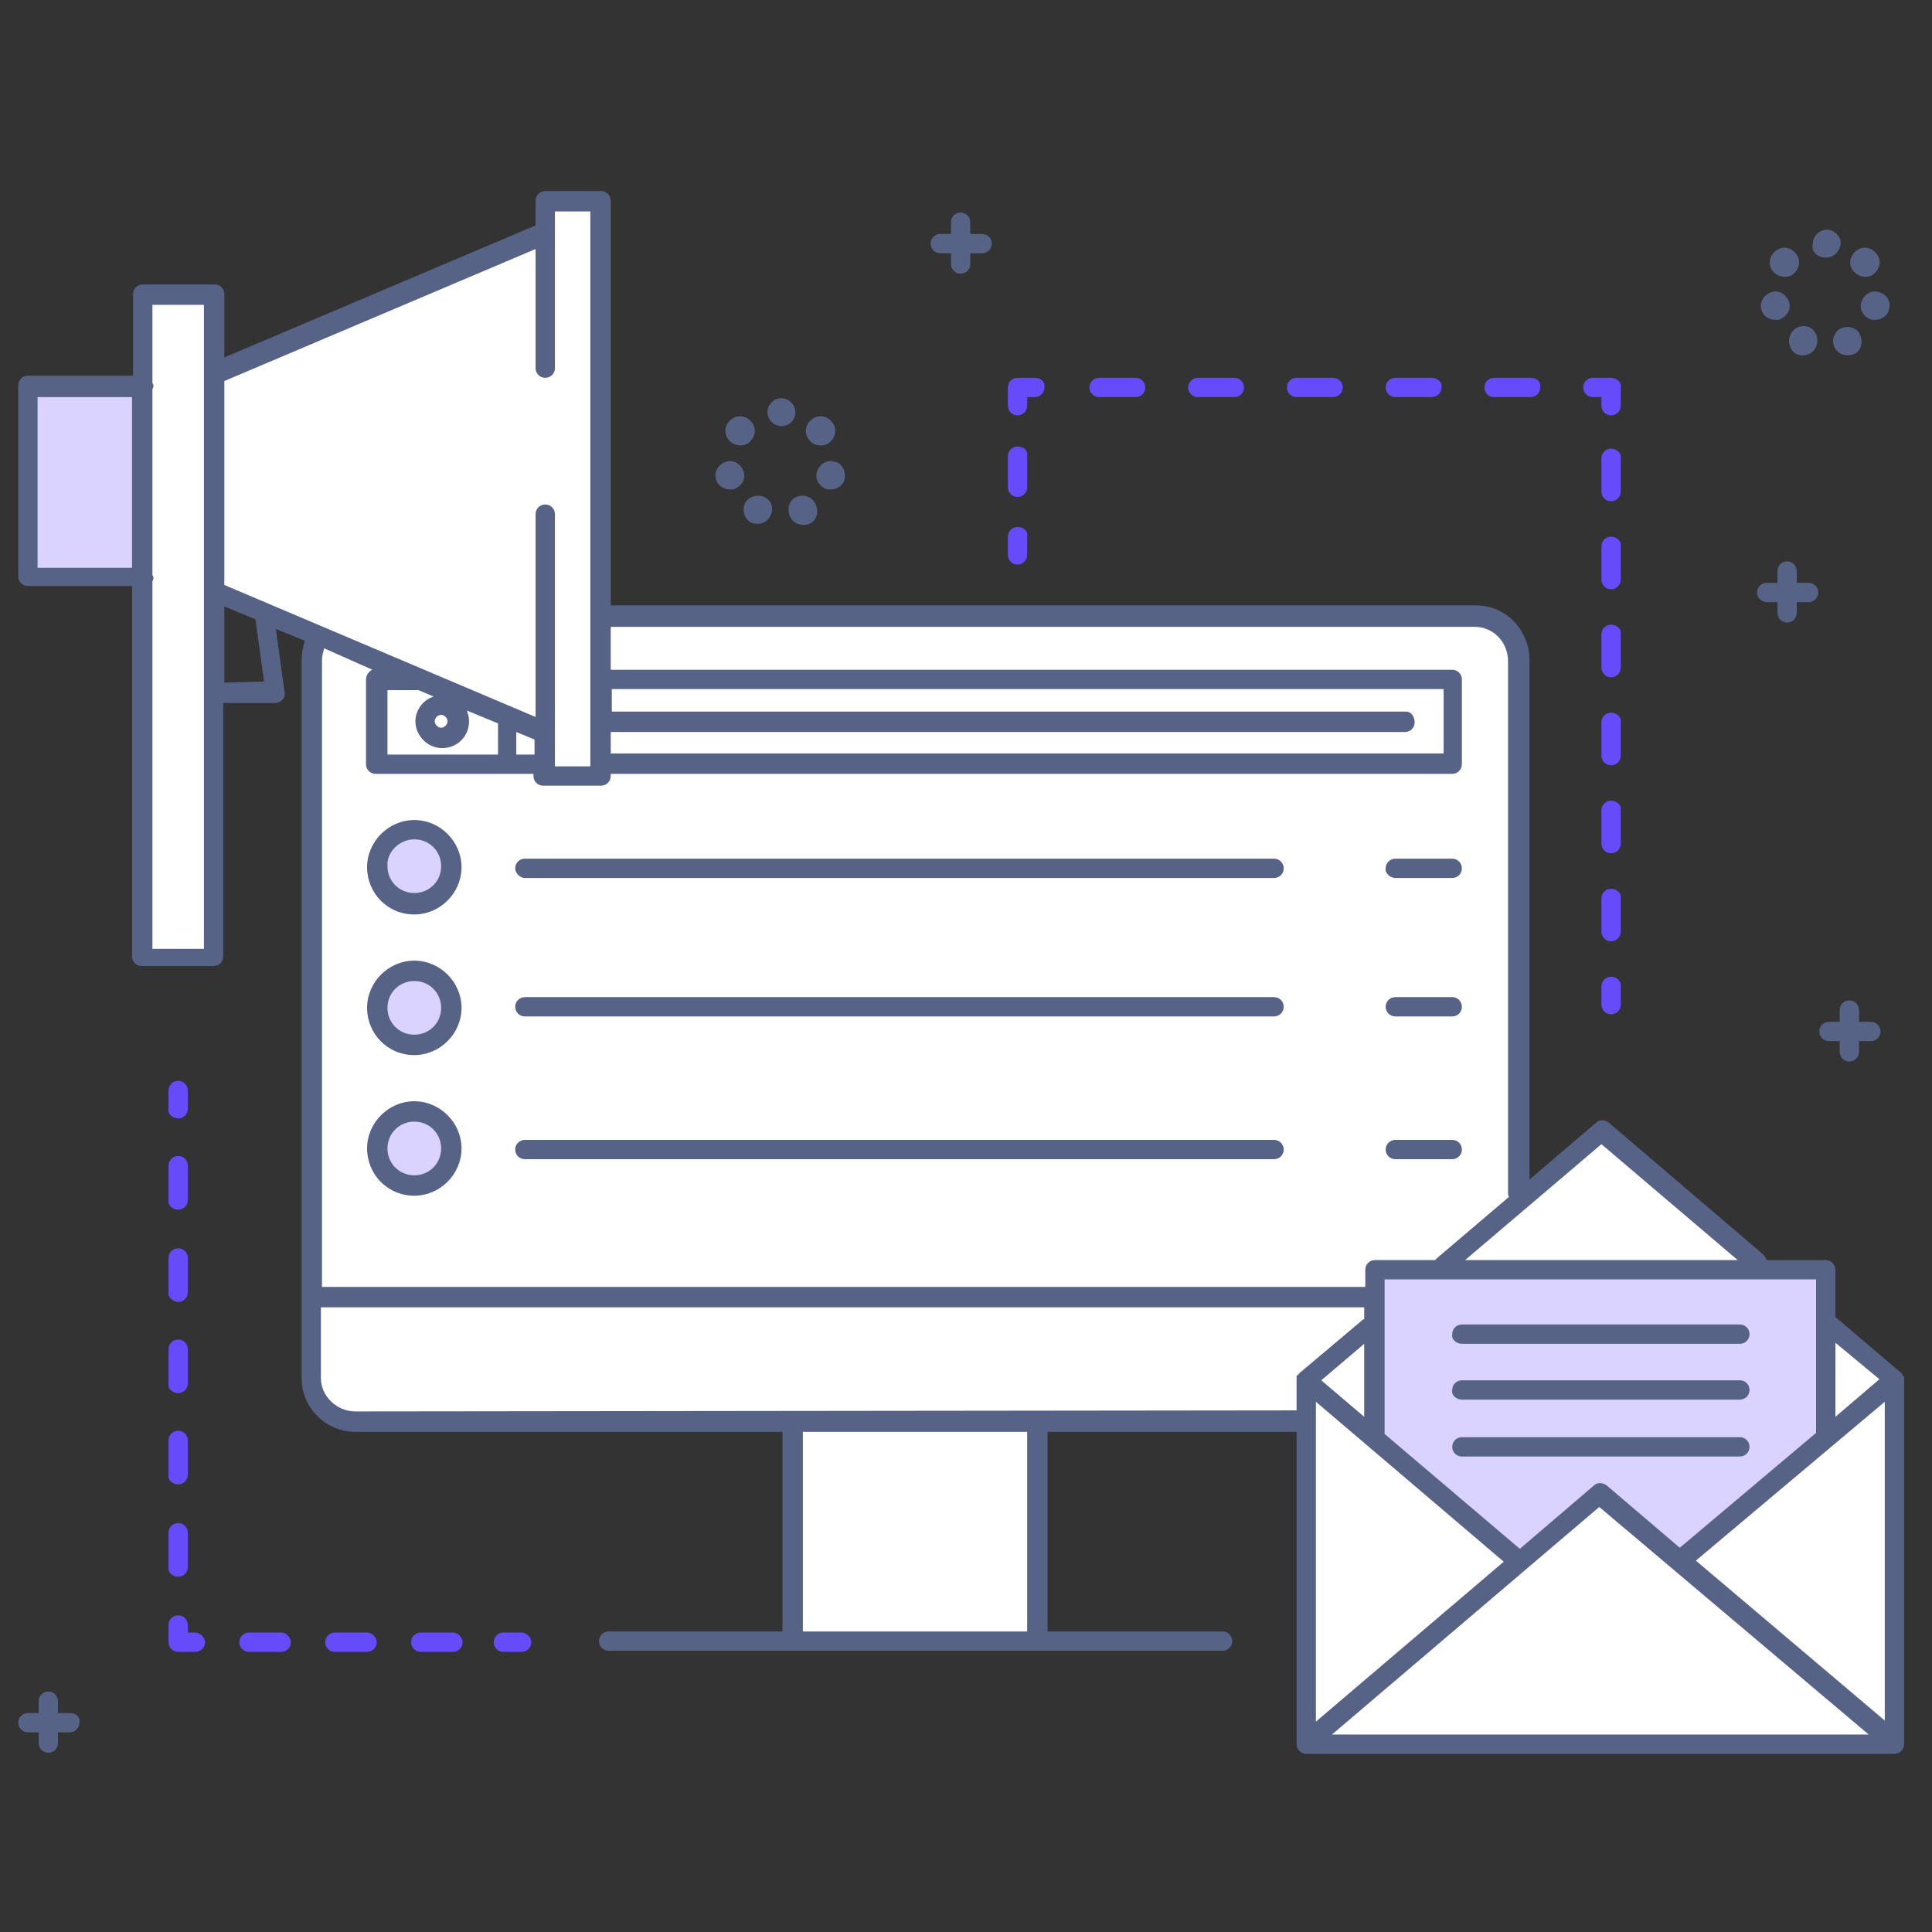 <?xml version="1.0" encoding="utf-8"?>
<!-- Generator: Adobe Illustrator 22.1.0, SVG Export Plug-In . SVG Version: 6.00 Build 0)  -->
<svg version="1.1" id="Слой_1" xmlns="http://www.w3.org/2000/svg" xmlns:xlink="http://www.w3.org/1999/xlink" x="0px" y="0px"
	 viewBox="0 0 180 180" style="enable-background:new 0 0 180 180;" xml:space="preserve">
<rect x="0" y="0" width="180" height="180" fill="#333333" stroke="none"/>
<style type="text/css">
	.st0{fill:#FFFFFF;}
	.st1{fill:#DAD3FF;}
	.st2{fill:#566386;}
	.st3{fill:#654BFA;}
</style>
<g id="Group">
	<path class="st0" d="M149.4,105.3l-6.2,4.9l-2,1V65.8v-6.3l-3.3-2.2H56.3V19H51v2.7L21.1,35.1L20,33.9v-6.4h-6.7v61.7h6.5V55.7
		l1-0.5l8.2,3.5v55.6v15.3l2.3,2.7h42.5v20h23v-20h24.4l0.8,29.4l54.5,0.7V129L149.4,105.3z M133.6,117.9l-5.5,4.4v-4.4H133.6z"/>
	<g>
		<path class="st1" d="M38.6,77.3c-1.9,0-3.5,1.6-3.5,3.5s1.6,3.5,3.5,3.5s3.5-1.6,3.5-3.5C42,78.8,40.5,77.3,38.6,77.3z"/>
		<path class="st1" d="M38.6,90.4c-1.9,0-3.5,1.6-3.5,3.5s1.6,3.5,3.5,3.5s3.5-1.6,3.5-3.5C42,92,40.5,90.4,38.6,90.4z"/>
		<path class="st1" d="M38.6,103.5c-1.9,0-3.5,1.6-3.5,3.5s1.6,3.5,3.5,3.5s3.5-1.6,3.5-3.5C42,105.1,40.5,103.5,38.6,103.5z"/>
		<polygon class="st1" points="128.1,118.3 128.1,133.6 141.5,145.6 149,139.2 156.6,145.4 170.1,133.6 170.1,118.3 		"/>
		<rect x="2.6" y="36" class="st1" width="10.7" height="17.8"/>
	</g>
	<g>
		<path class="st2" d="M177.4,128.5c0-0.1,0-0.1,0-0.2c0,0,0-0.1-0.1-0.1c-0.1-0.2-0.1-0.3-0.3-0.4l-6-5.1v-4.4
			c0-0.5-0.4-0.9-0.9-0.9h-5.5c-0.1-0.2-0.1-0.3-0.3-0.5l-14.4-12.3c-0.4-0.3-0.9-0.3-1.2,0l-6.2,5.3V61.5c0-2.8-2.2-5.1-5-5.1H56.9
			V18.7c0-0.5-0.4-0.9-0.9-0.9h-5.2c-0.5,0-0.9,0.4-0.9,0.9V21l-29,12.3v-5.9c0-0.5-0.4-0.9-0.9-0.9h-6.7c-0.5,0-0.9,0.4-0.9,0.9V35
			H2.6c-0.5,0-0.9,0.4-0.9,0.9v17.8c0,0.5,0.4,0.9,0.9,0.9h9.7v34.5c0,0.5,0.4,0.9,0.9,0.9h6.7c0.5,0,0.9-0.4,0.9-0.9V65.5h4.8
			c0.3,0,0.5-0.1,0.7-0.3c0.2-0.2,0.3-0.5,0.2-0.8l-0.8-5.8l2.7,1.1c-0.2,0.6-0.3,1.2-0.3,1.8v66.9c0,2.8,2.3,5,5,5h39.8V152H56.7
			c-0.5,0-0.9,0.4-0.9,0.9s0.4,0.9,0.9,0.9h57.2c0.5,0,0.9-0.4,0.9-0.9s-0.4-0.9-0.9-0.9H97.6v-18.6h23.2v29.1
			c0,0.5,0.4,0.9,0.9,0.9h54.8c0.5,0,0.9-0.4,0.9-0.9v-33.9V128.5z M12.3,52.9H3.5V37h8.8V52.9z M19,88.4h-4.8V54.2
			c0-0.1,0.1-0.2,0.1-0.3s0-0.2-0.1-0.3V36.3c0-0.1,0.1-0.2,0.1-0.3s0-0.2-0.1-0.3v-7.3H19V88.4z M171,125.1l4.1,3.4L171,132V125.1z
			 M169.2,119.2v14.3l-12.7,10.7l-6.8-5.8c-0.4-0.3-0.9-0.3-1.2,0l-6.9,5.9L129,133.6l0,0v-14.4C129,119.2,169.2,119.2,169.2,119.2z
			 M149.2,106.6l12.7,10.8h-25.4L149.2,106.6z M131,66.3H57v-2.1h77.5v6H56.9v-2h74c0.5,0,0.9-0.4,0.9-0.9S131.5,66.3,131,66.3z
			 M20.9,63.6v-7.1l2.9,1.2l0.8,5.8L20.9,63.6L20.9,63.6z M20.9,54.5v-19l29-12.3v11.1c0,0.5,0.4,0.9,0.9,0.9s0.9-0.4,0.9-0.9V19.7
			H55v51.7h-3.3V47.9c0-0.5-0.4-0.9-0.9-0.9s-0.9,0.4-0.9,0.9v18.9L20.9,54.5z M49.8,68.9v1.4h-1.7v-2.1L49.8,68.9z M41.2,69.7
			c1.4,0,2.5-1.1,2.5-2.5c0-0.4-0.1-0.7-0.2-1l2.9,1.2v0.1v2.8H36.1v-6H39l0,0l1.4,0.6c-1,0.3-1.7,1.3-1.7,2.3
			C38.7,68.5,39.8,69.7,41.2,69.7z M40.5,67.2c0-0.3,0.3-0.6,0.6-0.6s0.6,0.3,0.6,0.6c0,0.3-0.3,0.6-0.6,0.6
			C40.8,67.8,40.5,67.5,40.5,67.2z M34.7,62.4c-0.3,0.1-0.6,0.5-0.6,0.9v7.9c0,0.5,0.4,0.9,0.9,0.9h14.7v0.2c0,0.5,0.4,0.9,0.9,0.9
			H56c0.5,0,0.9-0.4,0.9-0.9v-0.2h78.4c0.5,0,0.9-0.4,0.9-0.9v-7.9c0-0.5-0.4-0.9-0.9-0.9H56.9v-4h80.5c1.7,0,3.1,1.4,3.1,3.2v49.6
			c0,0.1,0,0.2,0.1,0.3l-6.7,5.7c-0.1,0.1-0.1,0.1-0.2,0.2h-5.6c-0.5,0-0.9,0.4-0.9,0.9v1.6H30V61.5c0-0.4,0.1-0.7,0.2-1.1
			L34.7,62.4z M95.7,152H74.8v-18.6h20.9C95.7,133.4,95.7,152,95.7,152z M33.1,131.5c-1.7,0-3.2-1.4-3.2-3.1v-6.6h97.2v1.1
			c-0.1,0-0.2,0.1-0.3,0.2l-5.7,4.8l0,0c0,0,0,0-0.1,0.1l0,0c0,0,0,0.1-0.1,0.1l-0.1,0.1c0,0,0,0,0,0.1v0.1v0.1l0,0v2.9L33.1,131.5
			L33.1,131.5z M127.1,125.2v6.8l-4-3.4L127.1,125.2z M122.6,130.6l17.5,14.9l-17.5,14.9C122.6,160.4,122.6,130.6,122.6,130.6z
			 M124.1,161.6l24.9-21.2l25.1,21.2H124.1z M175.6,160.3L158,145.4l17.6-14.8V160.3z"/>
		<path class="st2" d="M136.2,125.2h25.9c0.5,0,0.9-0.4,0.9-0.9s-0.4-0.9-0.9-0.9h-25.9c-0.5,0-0.9,0.4-0.9,0.9
			C135.2,124.8,135.7,125.2,136.2,125.2z"/>
		<path class="st2" d="M136.2,130.4h25.9c0.5,0,0.9-0.4,0.9-0.9s-0.4-0.9-0.9-0.9h-25.9c-0.5,0-0.9,0.4-0.9,0.9
			C135.2,130,135.7,130.4,136.2,130.4z"/>
		<path class="st2" d="M136.2,135.7h25.9c0.5,0,0.9-0.4,0.9-0.9s-0.4-0.9-0.9-0.9h-25.9c-0.5,0-0.9,0.4-0.9,0.9
			S135.7,135.7,136.2,135.7z"/>
		<path class="st2" d="M38.6,85.2c2.4,0,4.4-2,4.4-4.4s-2-4.4-4.4-4.4s-4.4,2-4.4,4.4C34.2,83.2,36.1,85.2,38.6,85.2z M38.6,78.2
			c1.4,0,2.5,1.1,2.5,2.5s-1.1,2.5-2.5,2.5s-2.5-1.1-2.5-2.5C36,79.4,37.2,78.2,38.6,78.2z"/>
		<path class="st2" d="M48.9,81.8h69.8c0.5,0,0.9-0.4,0.9-0.9s-0.4-0.9-0.9-0.9H48.9c-0.5,0-0.9,0.4-0.9,0.9
			C48,81.3,48.4,81.8,48.9,81.8z"/>
		<path class="st2" d="M130,81.8h5.3c0.5,0,0.9-0.4,0.9-0.9s-0.4-0.9-0.9-0.9H130c-0.5,0-0.9,0.4-0.9,0.9
			C129,81.3,129.5,81.8,130,81.8z"/>
		<path class="st2" d="M38.6,98.3c2.4,0,4.4-2,4.4-4.4s-2-4.4-4.4-4.4s-4.4,2-4.4,4.4C34.2,96.3,36.1,98.3,38.6,98.3z M38.6,91.4
			c1.4,0,2.5,1.1,2.5,2.5s-1.1,2.5-2.5,2.5s-2.5-1.1-2.5-2.5S37.2,91.4,38.6,91.4z"/>
		<path class="st2" d="M48.9,94.7h69.8c0.5,0,0.9-0.4,0.9-0.9s-0.4-0.9-0.9-0.9H48.9c-0.5,0-0.9,0.4-0.9,0.9S48.4,94.7,48.9,94.7z"
			/>
		<path class="st2" d="M130,94.7h5.3c0.5,0,0.9-0.4,0.9-0.9s-0.4-0.9-0.9-0.9H130c-0.5,0-0.9,0.4-0.9,0.9S129.5,94.7,130,94.7z"/>
		<path class="st2" d="M38.6,111.4c2.4,0,4.4-2,4.4-4.4s-2-4.4-4.4-4.4s-4.4,2-4.4,4.4C34.2,109.4,36.1,111.4,38.6,111.4z
			 M38.6,104.5c1.4,0,2.5,1.1,2.5,2.5s-1.1,2.5-2.5,2.5s-2.5-1.1-2.5-2.5S37.2,104.5,38.6,104.5z"/>
		<path class="st2" d="M48.9,108h69.8c0.5,0,0.9-0.4,0.9-0.9s-0.4-0.9-0.9-0.9H48.9c-0.5,0-0.9,0.4-0.9,0.9S48.4,108,48.9,108z"/>
		<path class="st2" d="M130,108h5.3c0.5,0,0.9-0.4,0.9-0.9s-0.4-0.9-0.9-0.9H130c-0.5,0-0.9,0.4-0.9,0.9S129.5,108,130,108z"/>
	</g>
	<g>
		<path class="st3" d="M16.6,104.2c0.5,0,0.9-0.4,0.9-0.9v-1.7c0-0.5-0.4-0.9-0.9-0.9s-0.9,0.4-0.9,0.9v1.7
			C15.6,103.8,16.1,104.2,16.6,104.2z"/>
		<path class="st3" d="M16.6,146.9c0.5,0,0.9-0.4,0.9-0.9v-3.2c0-0.5-0.4-0.9-0.9-0.9s-0.9,0.4-0.9,0.9v3.2
			C15.6,146.5,16.1,146.9,16.6,146.9z"/>
		<path class="st3" d="M16.6,112.7c0.5,0,0.9-0.4,0.9-0.9v-3.2c0-0.5-0.4-0.9-0.9-0.9s-0.9,0.4-0.9,0.9v3.2
			C15.6,112.3,16.1,112.7,16.6,112.7z"/>
		<path class="st3" d="M16.6,138.3c0.5,0,0.9-0.4,0.9-0.9v-3.2c0-0.5-0.4-0.9-0.9-0.9s-0.9,0.4-0.9,0.9v3.2
			C15.6,137.9,16.1,138.3,16.6,138.3z"/>
		<path class="st3" d="M16.6,121.3c0.5,0,0.9-0.4,0.9-0.9v-3.2c0-0.5-0.4-0.9-0.9-0.9s-0.9,0.4-0.9,0.9v3.2
			C15.6,120.8,16.1,121.3,16.6,121.3z"/>
		<path class="st3" d="M16.6,129.8c0.5,0,0.9-0.4,0.9-0.9v-3.2c0-0.5-0.4-0.9-0.9-0.9s-0.9,0.4-0.9,0.9v3.2
			C15.6,129.4,16.1,129.8,16.6,129.8z"/>
		<path class="st3" d="M18.2,152.1h-0.7v-0.7c0-0.5-0.4-0.9-0.9-0.9s-0.9,0.4-0.9,0.9v1.6c0,0.5,0.4,0.9,0.9,0.9h1.6
			c0.5,0,0.9-0.4,0.9-0.9C19.1,152.6,18.7,152.1,18.2,152.1z"/>
		<path class="st3" d="M42.2,152.1h-3c-0.5,0-0.9,0.4-0.9,0.9s0.4,0.9,0.9,0.9h3c0.5,0,0.9-0.4,0.9-0.9
			C43.1,152.6,42.7,152.1,42.2,152.1z"/>
		<path class="st3" d="M34.2,152.1h-3c-0.5,0-0.9,0.4-0.9,0.9s0.4,0.9,0.9,0.9h3c0.5,0,0.9-0.4,0.9-0.9
			C35.1,152.6,34.7,152.1,34.2,152.1z"/>
		<path class="st3" d="M26.2,152.1h-3c-0.5,0-0.9,0.4-0.9,0.9s0.4,0.9,0.9,0.9h3c0.5,0,0.9-0.4,0.9-0.9
			C27.1,152.6,26.7,152.1,26.2,152.1z"/>
		<path class="st3" d="M48.6,152.1h-1.7c-0.5,0-0.9,0.4-0.9,0.9s0.4,0.9,0.9,0.9h1.7c0.5,0,0.9-0.4,0.9-0.9
			C49.5,152.6,49.1,152.1,48.6,152.1z"/>
		<path class="st3" d="M150.1,91c-0.5,0-0.9,0.4-0.9,0.9v1.7c0,0.5,0.4,0.9,0.9,0.9s0.9-0.4,0.9-0.9V92
			C151.1,91.4,150.6,91,150.1,91z"/>
		<path class="st3" d="M150.1,50c-0.5,0-0.9,0.4-0.9,0.9V54c0,0.5,0.4,0.9,0.9,0.9s0.9-0.4,0.9-0.9v-3.1
			C151.1,50.4,150.6,50,150.1,50z"/>
		<path class="st3" d="M150.1,58.2c-0.5,0-0.9,0.4-0.9,0.9v3.1c0,0.5,0.4,0.9,0.9,0.9s0.9-0.4,0.9-0.9v-3.1
			C151.1,58.6,150.6,58.2,150.1,58.2z"/>
		<path class="st3" d="M150.1,82.8c-0.5,0-0.9,0.4-0.9,0.9v3.1c0,0.5,0.4,0.9,0.9,0.9s0.9-0.4,0.9-0.9v-3.1
			C151.1,83.2,150.6,82.8,150.1,82.8z"/>
		<path class="st3" d="M150.1,41.8c-0.5,0-0.9,0.4-0.9,0.9v3.1c0,0.5,0.4,0.9,0.9,0.9s0.9-0.4,0.9-0.9v-3.1
			C151.1,42.2,150.6,41.8,150.1,41.8z"/>
		<path class="st3" d="M150.1,74.6c-0.5,0-0.9,0.4-0.9,0.9v3.1c0,0.5,0.4,0.9,0.9,0.9s0.9-0.4,0.9-0.9v-3.1
			C151.1,75,150.6,74.6,150.1,74.6z"/>
		<path class="st3" d="M150.1,66.4c-0.5,0-0.9,0.4-0.9,0.9v3.1c0,0.5,0.4,0.9,0.9,0.9s0.9-0.4,0.9-0.9v-3.1
			C151.1,66.8,150.6,66.4,150.1,66.4z"/>
		<path class="st3" d="M150.1,35.2h-1.7c-0.5,0-0.9,0.4-0.9,0.9s0.4,0.9,0.9,0.9h0.8v0.8c0,0.5,0.4,0.9,0.9,0.9s0.9-0.4,0.9-0.9
			v-1.7C151.1,35.6,150.6,35.2,150.1,35.2z"/>
		<path class="st3" d="M133.4,35.2H130c-0.5,0-0.9,0.4-0.9,0.9s0.4,0.9,0.9,0.9h3.4c0.5,0,0.9-0.4,0.9-0.9
			C134.4,35.6,133.9,35.2,133.4,35.2z"/>
		<path class="st3" d="M115,35.2h-3.4c-0.5,0-0.9,0.4-0.9,0.9s0.4,0.9,0.9,0.9h3.4c0.5,0,0.9-0.4,0.9-0.9
			C115.9,35.6,115.5,35.2,115,35.2z"/>
		<path class="st3" d="M105.8,35.2h-3.4c-0.5,0-0.9,0.4-0.9,0.9s0.4,0.9,0.9,0.9h3.4c0.5,0,0.9-0.4,0.9-0.9
			C106.7,35.6,106.3,35.2,105.8,35.2z"/>
		<path class="st3" d="M124.2,35.2h-3.4c-0.5,0-0.9,0.4-0.9,0.9s0.4,0.9,0.9,0.9h3.4c0.5,0,0.9-0.4,0.9-0.9
			C125.1,35.6,124.7,35.2,124.2,35.2z"/>
		<path class="st3" d="M142.6,35.2h-3.4c-0.5,0-0.9,0.4-0.9,0.9s0.4,0.9,0.9,0.9h3.4c0.5,0,0.9-0.4,0.9-0.9
			C143.6,35.6,143.2,35.2,142.6,35.2z"/>
		<path class="st3" d="M96.4,35.2h-1.6c-0.5,0-0.9,0.4-0.9,0.9v1.7c0,0.5,0.4,0.9,0.9,0.9s0.9-0.4,0.9-0.9V37h0.7
			c0.5,0,0.9-0.4,0.9-0.9C97.4,35.6,97,35.2,96.4,35.2z"/>
		<path class="st3" d="M94.8,41.6c-0.5,0-0.9,0.4-0.9,0.9v2.9c0,0.5,0.4,0.9,0.9,0.9s0.9-0.4,0.9-0.9v-2.9
			C95.8,42,95.4,41.6,94.8,41.6z"/>
		<path class="st3" d="M94.8,49.1c-0.5,0-0.9,0.4-0.9,0.9v1.7c0,0.5,0.4,0.9,0.9,0.9s0.9-0.4,0.9-0.9V50
			C95.8,49.5,95.4,49.1,94.8,49.1z"/>
	</g>
	<g>
		<path class="st2" d="M166.3,25.8c0.4,0,0.8-0.2,1-0.5c0.5-0.6,0.4-1.4-0.2-1.9c-0.6-0.5-1.4-0.4-1.9,0.2s-0.4,1.4,0.2,1.9
			C165.7,25.7,166,25.8,166.3,25.8z"/>
		<path class="st2" d="M166.8,31.2c-0.3,0.7,0,1.5,0.6,1.8c0.2,0.1,0.4,0.1,0.6,0.1c0.5,0,1-0.3,1.2-0.8c0.3-0.7,0-1.5-0.6-1.8
			C167.9,30.2,167.1,30.5,166.8,31.2z"/>
		<path class="st2" d="M165.4,29.8c0.1,0,0.2,0,0.3,0c0.7-0.2,1.2-0.9,1-1.6s-0.9-1.2-1.6-1c-0.7,0.2-1.2,0.9-1,1.6
			C164.2,29.4,164.8,29.8,165.4,29.8z"/>
		<path class="st2" d="M175,27.2c-0.7-0.2-1.4,0.3-1.6,1c-0.2,0.7,0.3,1.4,1,1.6c0.1,0,0.2,0,0.3,0c0.6,0,1.2-0.4,1.3-1
			C176.2,28.1,175.8,27.4,175,27.2z"/>
		<path class="st2" d="M173.8,25.8c0.3,0,0.6-0.1,0.8-0.3c0.6-0.5,0.7-1.3,0.2-1.9s-1.3-0.7-1.9-0.2c-0.6,0.5-0.7,1.3-0.2,1.9
			C173,25.6,173.4,25.8,173.8,25.8z"/>
		<path class="st2" d="M170.9,32.3c0.2,0.5,0.7,0.8,1.2,0.8c0.2,0,0.4,0,0.6-0.1c0.7-0.3,0.9-1.1,0.6-1.8c-0.3-0.7-1.1-0.9-1.8-0.6
			C170.9,30.9,170.6,31.7,170.9,32.3z"/>
		<path class="st2" d="M170.1,24L170.1,24L170.1,24c0.8,0,1.3-0.6,1.4-1.3c0-0.7-0.6-1.3-1.3-1.3l0,0l0,0c-0.7,0-1.3,0.6-1.3,1.3
			C168.7,23.4,169.3,24,170.1,24z"/>
		<path class="st2" d="M76.5,41.5c0.3,0,0.6-0.1,0.8-0.3c0.6-0.5,0.7-1.3,0.2-1.9c-0.5-0.6-1.3-0.7-1.9-0.2s-0.7,1.3-0.2,1.9
			C75.7,41.4,76.1,41.5,76.5,41.5z"/>
		<path class="st2" d="M69,41.5c0.4,0,0.8-0.2,1-0.5c0.5-0.6,0.4-1.4-0.2-1.9s-1.4-0.4-1.9,0.2c-0.5,0.6-0.4,1.4,0.2,1.9
			C68.4,41.4,68.7,41.5,69,41.5z"/>
		<path class="st2" d="M71.2,46.3c-0.7-0.3-1.5,0-1.8,0.6c-0.3,0.7,0,1.5,0.6,1.8c0.2,0.1,0.4,0.1,0.6,0.1c0.5,0,1-0.3,1.2-0.8
			C72.1,47.4,71.9,46.6,71.2,46.3z"/>
		<path class="st2" d="M74.2,46.3c-0.7,0.3-0.9,1.1-0.6,1.8c0.2,0.5,0.7,0.8,1.2,0.8c0.2,0,0.4,0,0.6-0.1c0.7-0.3,0.9-1.1,0.6-1.8
			C75.7,46.3,74.9,46,74.2,46.3z"/>
		<path class="st2" d="M74.1,38.4c0-0.7-0.6-1.3-1.3-1.3l0,0c-0.7,0-1.3,0.6-1.3,1.3s0.6,1.3,1.3,1.3l0,0l0,0l0,0
			C73.5,39.7,74.1,39.2,74.1,38.4z"/>
		<path class="st2" d="M77.7,43c-0.7-0.2-1.4,0.3-1.6,1s0.3,1.4,1,1.6c0.1,0,0.2,0,0.3,0c0.6,0,1.2-0.4,1.3-1
			C78.8,43.8,78.4,43.1,77.7,43z"/>
		<path class="st2" d="M69.3,44c-0.2-0.7-0.9-1.2-1.6-1s-1.2,0.9-1,1.6c0.1,0.6,0.7,1,1.3,1c0.1,0,0.2,0,0.3,0
			C69,45.4,69.5,44.7,69.3,44z"/>
		<path class="st2" d="M168.5,54.3h-1.1v-1.1c0-0.5-0.4-0.9-0.9-0.9s-0.9,0.4-0.9,0.9v1.1h-1c-0.5,0-0.9,0.4-0.9,0.9
			s0.4,0.9,0.9,0.9h1v1c0,0.5,0.4,0.9,0.9,0.9s0.9-0.4,0.9-0.9v-1h1.1c0.5,0,0.9-0.4,0.9-0.9S169,54.3,168.5,54.3z"/>
		<path class="st2" d="M91.5,21.8h-1.1v-1.1c0-0.5-0.4-0.9-0.9-0.9s-0.9,0.4-0.9,0.9v1.1h-1c-0.5,0-0.9,0.4-0.9,0.9s0.4,0.9,0.9,0.9
			h1v1c0,0.5,0.4,0.9,0.9,0.9s0.9-0.4,0.9-0.9v-1h1.1c0.5,0,0.9-0.4,0.9-0.9C92.4,22.2,92,21.8,91.5,21.8z"/>
		<path class="st2" d="M6.5,159.6H5.4v-1.1c0-0.5-0.4-0.9-0.9-0.9s-0.9,0.4-0.9,0.9v1.1h-1c-0.5,0-0.9,0.4-0.9,0.9s0.4,0.9,0.9,0.9
			h1v1c0,0.5,0.4,0.9,0.9,0.9s0.9-0.4,0.9-0.9v-1h1.1c0.5,0,0.9-0.4,0.9-0.9C7.5,160,7.1,159.6,6.5,159.6z"/>
		<path class="st2" d="M174.3,95.2h-1.1v-1.1c0-0.5-0.4-0.9-0.9-0.9s-0.9,0.4-0.9,0.9v1.1h-1c-0.5,0-0.9,0.4-0.9,0.9
			s0.4,0.9,0.9,0.9h1v1c0,0.5,0.4,0.9,0.9,0.9s0.9-0.4,0.9-0.9v-1h1.1c0.5,0,0.9-0.4,0.9-0.9S174.8,95.2,174.3,95.2z"/>
	</g>
</g>
</svg>
